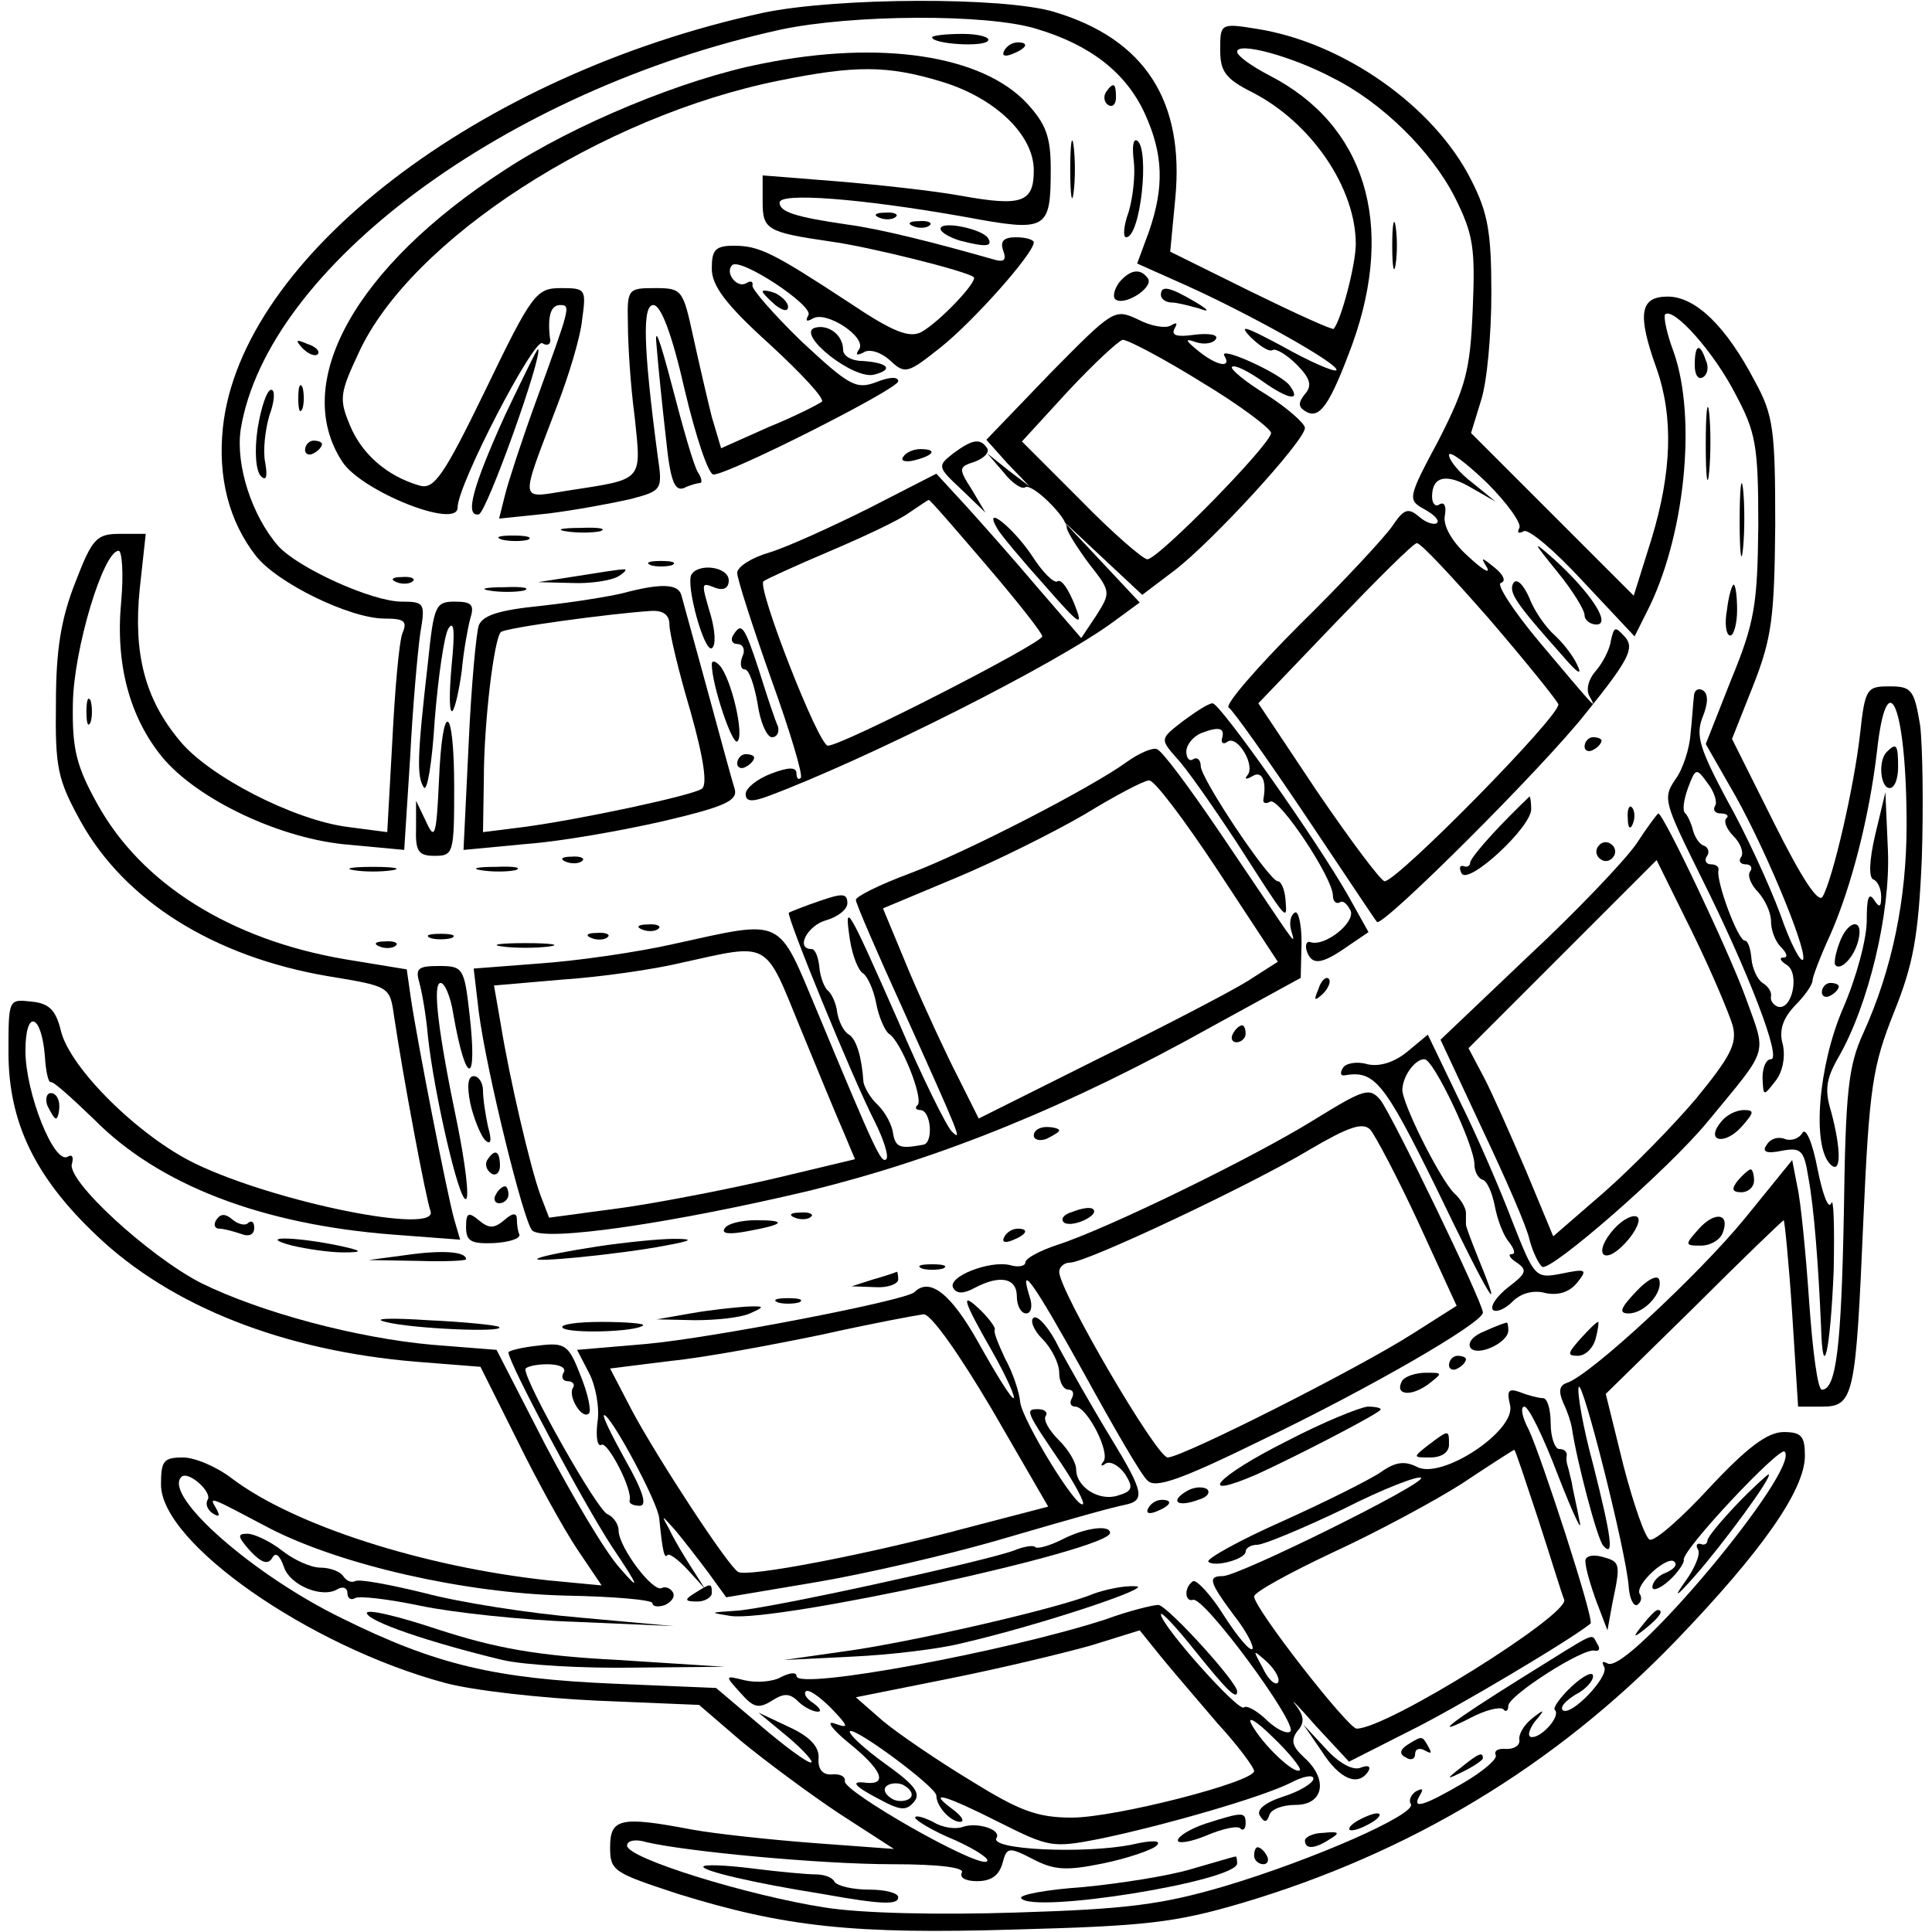 <?xml version="1.0" standalone="no"?>
<!DOCTYPE svg PUBLIC "-//W3C//DTD SVG 20010904//EN"
 "http://www.w3.org/TR/2001/REC-SVG-20010904/DTD/svg10.dtd">
<svg version="1.0" xmlns="http://www.w3.org/2000/svg"
 width="228pt" height="228pt" viewBox="0 0 228 228"
 preserveAspectRatio="xMidYMid meet">
<g transform="translate(0,228) scale(0.1,-0.1)"
fill="#000000" stroke="none">
<path d="M901 2265 c-337 -73 -617 -289 -638 -490 -6 -58 7 -110 39 -151 25
-32 111 -74 152 -74 23 0 27 -3 21 -17 -4 -10 -9 -67 -12 -127 l-6 -108 -46 6
c-64 8 -165 60 -199 102 -41 49 -55 103 -47 180 l7 64 -30 0 c-28 0 -33 -5
-53 -57 -17 -43 -23 -80 -23 -143 -1 -76 2 -90 29 -139 52 -94 157 -160 292
-183 73 -12 73 -12 78 -47 11 -74 38 -217 43 -230 11 -29 -183 10 -278 56 -66
32 -147 112 -158 156 -6 25 -14 33 -35 35 -27 3 -27 3 -27 -60 0 -82 31 -147
104 -216 88 -84 221 -136 377 -149 l76 -6 43 -86 c23 -47 55 -105 71 -129 l29
-43 -63 6 c-148 16 -300 65 -373 120 -18 14 -44 25 -58 25 -23 0 -26 -4 -26
-32 0 -69 175 -191 335 -234 33 -9 114 -18 180 -21 l120 -5 50 -43 c28 -23 79
-61 115 -85 l65 -42 -95 7 c-52 4 -117 11 -144 16 -84 16 -96 13 -96 -21 0
-28 4 -30 80 -55 126 -39 207 -48 400 -42 151 4 187 8 265 31 199 59 370 162
512 309 103 107 153 179 153 219 0 23 -4 28 -25 28 -19 0 -43 -18 -87 -65 -33
-36 -65 -64 -71 -62 -5 1 -19 41 -31 87 l-21 85 104 102 c57 57 105 103 106
103 1 0 6 -49 10 -110 l7 -110 28 0 c38 0 40 12 49 220 7 158 11 182 36 245
23 57 29 90 33 182 2 61 1 132 -2 157 -7 42 -10 46 -36 46 -27 0 -29 -2 -35
-57 -7 -62 -32 -170 -44 -191 -5 -9 -25 22 -57 86 l-50 100 25 63 c22 56 25
80 26 189 0 112 -2 130 -24 170 -34 65 -70 100 -103 100 -33 0 -36 -21 -13
-85 20 -57 18 -122 -6 -201 l-21 -67 -96 96 -96 96 12 39 c7 22 12 78 12 126
0 72 -4 95 -24 134 -44 87 -151 162 -253 178 -43 7 -43 6 -43 -25 0 -25 6 -34
38 -50 70 -36 122 -113 122 -179 0 -24 -17 -89 -26 -100 -1 -2 -45 18 -98 44
l-95 47 6 63 c11 115 -36 188 -143 220 -60 18 -257 17 -343 -1z m322 -19 c64
-19 106 -52 128 -100 22 -48 23 -87 5 -139 l-14 -38 56 -25 c76 -34 185 -95
179 -101 -3 -2 -31 10 -63 28 -43 23 -53 27 -39 12 11 -11 23 -19 27 -16 4 2
17 -6 28 -17 16 -16 19 -25 10 -35 -8 -10 -8 -15 0 -20 17 -11 29 6 56 79 51
142 15 259 -98 317 -21 11 -38 23 -38 28 0 12 64 -5 113 -31 58 -29 116 -86
144 -141 22 -44 24 -60 21 -132 -3 -72 -8 -91 -40 -154 -37 -69 -37 -71 -17
-82 11 -6 18 -13 15 -16 -3 -3 -13 0 -21 7 -13 11 -18 10 -32 -11 -9 -13 -58
-66 -109 -116 -51 -51 -89 -95 -84 -98 5 -3 46 -61 91 -128 45 -67 82 -123 84
-125 6 -7 196 182 247 247 50 62 57 76 46 89 -12 13 -13 13 -17 -4 -1 -10 -10
-27 -18 -36 -8 -9 -12 -22 -7 -30 10 -18 5 -12 -59 64 -31 37 -51 68 -46 70 7
2 3 10 -7 18 -16 13 -17 13 -9 0 4 -8 -6 -2 -23 14 -19 17 -29 36 -27 47 2 11
0 17 -6 14 -5 -4 -9 1 -9 9 0 24 17 28 47 10 l28 -16 -27 22 c-16 12 -28 27
-28 33 0 6 20 -9 45 -33 24 -24 41 -48 38 -53 -3 -6 -1 -7 5 -4 5 4 37 -23 70
-59 l61 -65 14 28 c45 87 60 229 32 308 -8 21 -12 41 -10 44 10 9 58 -45 83
-94 24 -45 27 -60 27 -155 -1 -93 -4 -114 -32 -182 l-30 -76 28 -49 c37 -62
91 -191 87 -205 -2 -6 -15 18 -27 53 -13 35 -41 96 -63 135 -32 60 -37 76 -29
97 7 17 7 28 1 32 -6 4 -11 0 -11 -7 -1 -7 -2 -27 -4 -44 -1 -17 -9 -42 -18
-54 -15 -22 -13 -27 30 -114 56 -112 96 -216 83 -216 -6 0 -10 -10 -10 -22 1
-22 1 -22 15 -4 9 11 12 29 9 43 -5 17 0 31 14 46 12 12 21 25 21 30 0 4 9 28
21 54 25 57 46 139 55 216 12 109 35 54 35 -87 0 -87 -17 -170 -51 -245 -18
-39 -21 -70 -23 -211 -3 -159 -9 -210 -26 -210 -5 0 -11 47 -15 104 -4 58 -10
119 -14 136 l-6 31 -56 -69 c-54 -66 -182 -185 -210 -194 -9 -3 -10 -10 -4
-24 5 -10 9 -23 10 -29 5 -36 30 -132 37 -139 13 -15 10 9 -12 96 -12 44 -19
85 -17 91 4 12 56 -194 59 -235 1 -15 6 -24 10 -22 5 3 6 9 3 13 -6 11 33 46
41 38 4 -4 -1 -9 -10 -13 -9 -3 -16 -11 -16 -17 0 -5 9 -2 20 8 10 9 18 21 17
24 -3 11 113 134 119 128 20 -20 -185 -265 -209 -250 -6 3 -7 2 -4 -4 7 -11
-40 -60 -49 -51 -3 4 4 11 15 18 12 6 21 16 21 22 0 6 -11 1 -25 -12 -14 -13
-23 -26 -20 -28 7 -7 -15 -32 -27 -32 -6 0 -4 8 3 18 13 15 12 16 -3 4 -10 -8
-16 -19 -15 -25 1 -7 -6 -11 -15 -11 -10 1 -15 -2 -13 -7 3 -4 -14 -19 -38
-33 -48 -28 -62 -32 -51 -14 4 7 3 8 -5 4 -6 -4 -9 -11 -6 -15 7 -12 -116 -66
-220 -97 -75 -22 -116 -27 -245 -31 -92 -3 -184 -1 -227 6 -90 14 -233 58
-233 73 0 6 10 8 23 4 47 -11 205 -26 290 -26 56 0 86 -4 82 -10 -3 -6 5 -10
18 -10 17 0 26 7 30 21 5 19 7 20 36 5 25 -13 39 -14 83 -5 29 6 58 16 63 21
6 6 -4 7 -30 1 -56 -11 -168 -6 -159 8 6 10 -23 19 -40 13 -8 -3 -24 -1 -35 6
-12 6 -21 8 -21 5 0 -3 21 -16 48 -27 26 -12 42 -23 36 -25 -15 -5 -169 83
-167 95 1 5 -5 9 -15 8 -11 -1 -17 6 -16 19 1 14 -11 26 -35 37 l-36 17 35
-29 c19 -16 31 -30 27 -30 -5 0 -32 20 -60 44 l-52 44 -120 5 c-140 6 -210 22
-321 77 -105 51 -212 145 -190 167 8 8 37 -18 31 -27 -3 -5 0 -12 6 -16 8 -5
9 -3 4 6 -9 15 -8 14 64 -24 84 -43 229 -76 348 -79 57 -1 103 -5 103 -9 0 -4
7 -5 15 -2 8 4 12 10 9 15 -3 5 -9 7 -13 5 -10 -6 -51 48 -51 68 0 7 -6 16
-13 19 -12 4 -97 155 -97 171 0 3 12 6 26 6 14 0 23 -4 19 -10 -3 -5 -1 -10 5
-10 6 0 9 -4 6 -8 -6 -10 11 -38 19 -30 3 3 -1 23 -10 45 -14 36 -18 39 -50
35 -19 -2 -35 -6 -35 -8 0 -12 88 -177 122 -229 33 -49 34 -54 9 -25 -17 19
-56 85 -88 146 l-57 111 -76 6 c-89 8 -202 38 -273 73 -62 32 -160 122 -152
141 2 8 0 11 -5 8 -16 -10 -50 75 -50 125 0 50 19 44 23 -7 1 -17 4 -31 7 -30
3 1 25 -19 51 -44 76 -77 197 -124 353 -136 l79 -6 -7 24 c-8 28 -43 207 -51
260 l-5 35 -73 12 c-135 23 -240 89 -292 183 -25 45 -30 65 -29 119 1 64 36
180 54 180 4 0 6 -27 3 -60 -7 -74 10 -136 48 -183 42 -51 142 -98 222 -104
l64 -6 7 109 c3 60 9 126 12 147 6 35 5 37 -22 37 -35 0 -123 40 -146 66 -31
36 -50 95 -44 137 31 192 314 401 637 472 84 18 244 19 302 1z m534 -696 c43
-50 80 -96 82 -101 4 -12 -190 -209 -205 -209 -5 1 -40 48 -79 105 l-70 105
90 94 c50 52 93 95 97 95 4 1 42 -40 85 -89z m267 -221 c-3 -5 0 -9 7 -9 7 0
10 -3 6 -6 -3 -4 1 -13 9 -21 8 -8 12 -19 9 -24 -4 -5 -1 -9 5 -9 6 0 9 -4 5
-9 -3 -5 2 -16 10 -24 8 -9 15 -24 15 -34 0 -11 5 -24 12 -31 7 -7 8 -12 3
-12 -6 0 -4 -4 4 -9 15 -10 6 -54 -11 -49 -5 2 -9 7 -8 12 1 5 -3 12 -10 16
-6 4 -12 17 -13 28 -1 12 -4 22 -8 22 -8 0 -34 70 -31 83 1 4 -3 7 -9 7 -5 0
-8 4 -5 9 4 5 2 11 -3 13 -5 1 -11 10 -13 18 -2 8 -6 17 -9 20 -4 3 -2 16 3
30 9 24 10 24 23 6 8 -10 12 -23 9 -27z"/>
<path d="M1100 2236 c0 -8 61 -12 66 -4 3 4 -11 8 -30 8 -20 0 -36 -2 -36 -4z"/>
<path d="M1185 2220 c-3 -6 1 -7 9 -4 18 7 21 14 7 14 -6 0 -13 -4 -16 -10z"/>
<path d="M900 2205 c-93 -18 -223 -72 -305 -126 -176 -114 -252 -251 -191
-344 23 -35 136 -80 136 -54 0 27 90 200 100 194 6 -4 11 -1 9 6 -3 26 1 39
12 39 13 0 12 -2 -29 -115 -16 -44 -32 -93 -36 -109 l-7 -28 58 6 c32 4 75 12
97 17 38 10 38 11 32 52 -17 129 -18 177 -5 177 9 0 22 -34 37 -100 13 -55 28
-100 34 -100 18 0 218 101 218 110 0 6 -11 5 -26 -1 -24 -9 -32 -4 -88 48 -33
32 -59 62 -58 66 1 5 -2 6 -7 3 -11 -7 -26 12 -17 21 9 10 97 -48 90 -59 -4
-7 -2 -8 5 -4 16 10 64 -22 55 -36 -5 -7 -3 -8 5 -4 7 5 21 0 31 -9 18 -17 21
-16 60 15 39 31 110 111 110 124 0 3 -9 6 -21 6 -15 0 -19 -5 -15 -16 4 -11 1
-14 -12 -10 -70 20 -134 36 -172 41 -62 9 -80 15 -80 26 0 12 95 5 219 -17 97
-18 101 -16 101 57 0 38 -6 53 -28 77 -53 57 -173 75 -312 47z m210 -21 c64
-19 110 -63 110 -105 0 -38 -14 -43 -86 -30 -33 6 -98 13 -146 17 l-88 7 0
-31 c0 -33 5 -36 80 -47 45 -6 161 -35 169 -42 6 -4 -40 -53 -62 -65 -14 -7
-33 0 -85 35 -90 59 -106 67 -136 67 -22 0 -26 -5 -26 -27 0 -20 16 -42 68
-89 37 -34 65 -64 62 -68 -4 -3 -31 -17 -63 -30 l-56 -25 -11 37 c-5 20 -15
63 -22 95 -12 55 -13 57 -45 57 -32 0 -33 -1 -32 -42 0 -24 3 -73 8 -110 8
-77 11 -73 -79 -87 -58 -9 -57 -17 -13 99 14 36 28 82 30 103 5 36 4 37 -25
37 -29 0 -34 -6 -89 -120 -50 -103 -61 -118 -78 -113 -38 11 -68 37 -82 71
-13 31 -12 38 10 85 61 134 287 280 497 322 89 18 127 18 190 -1z"/>
<path d="M1305 2171 c-3 -5 -2 -12 3 -15 5 -3 9 1 9 9 0 17 -3 19 -12 6z"/>
<path d="M1263 2080 c0 -30 2 -43 4 -27 2 15 2 39 0 55 -2 15 -4 2 -4 -28z"/>
<path d="M1338 2090 c2 -16 -1 -43 -6 -60 -6 -16 -7 -30 -3 -30 17 0 28 104
13 114 -5 3 -6 -8 -4 -24z"/>
<path d="M1038 2023 c7 -3 16 -2 19 1 4 3 -2 6 -13 5 -11 0 -14 -3 -6 -6z"/>
<path d="M1643 1990 c0 -25 2 -35 4 -22 2 12 2 32 0 45 -2 12 -4 2 -4 -23z"/>
<path d="M1078 2013 c7 -3 16 -2 19 1 4 3 -2 6 -13 5 -11 0 -14 -3 -6 -6z"/>
<path d="M1110 2010 c0 -4 10 -10 23 -14 31 -8 39 -7 33 3 -7 11 -56 21 -56
11z"/>
<path d="M1321 1947 c-6 -8 -8 -17 -5 -20 10 -9 45 13 39 24 -9 13 -21 11 -34
-4z"/>
<path d="M900 1936 c0 -2 7 -9 15 -16 9 -7 15 -8 15 -2 0 5 -7 12 -15 16 -8 3
-15 4 -15 2z"/>
<path d="M1370 1932 c0 -5 6 -9 13 -9 6 0 21 -4 32 -7 13 -5 12 -2 -5 8 -29
17 -40 20 -40 8z"/>
<path d="M1239 1839 l-75 -78 25 -28 26 -27 -25 19 -25 20 19 -22 c10 -13 22
-21 26 -18 8 5 49 -35 49 -48 0 -4 12 -23 26 -42 26 -33 26 -34 9 -61 l-18
-27 -51 59 c-27 32 -66 76 -85 97 l-35 38 -80 -41 c-44 -22 -97 -46 -117 -52
-21 -6 -38 -17 -38 -24 0 -7 18 -63 40 -125 22 -61 38 -114 35 -117 -3 -3 -5
0 -5 5 0 8 -9 8 -30 0 -16 -6 -30 -17 -30 -24 0 -9 7 -10 28 -2 117 44 340
156 407 206 l30 22 -45 48 -45 48 47 -44 46 -43 37 28 c44 33 155 154 155 169
0 5 -20 23 -45 39 -25 15 -44 31 -41 33 3 3 19 -5 36 -17 31 -22 46 -24 32 -5
-10 14 -85 48 -77 35 9 -15 -9 -12 -31 6 -16 13 -16 15 -2 10 10 -3 20 -1 23
4 3 5 -8 7 -25 5 -21 -3 -28 -1 -24 7 4 7 3 8 -4 4 -6 -4 -24 -1 -39 7 -28 13
-29 12 -104 -64z m179 -10 c45 -27 82 -55 82 -60 0 -13 -133 -149 -146 -149
-5 0 -41 31 -79 70 l-69 69 55 60 c30 32 59 59 64 60 6 0 48 -22 93 -50z
m-254 -216 c36 -42 66 -80 66 -84 0 -8 -236 -129 -253 -129 -11 0 -84 187 -76
194 2 2 37 18 77 35 40 17 83 37 95 46 12 8 22 15 23 15 2 0 32 -35 68 -77z"/>
<path d="M775 1870 c2 -25 7 -73 11 -108 5 -49 10 -62 21 -58 8 4 17 6 19 6 3
0 2 6 -2 12 -5 7 -18 53 -31 103 -15 57 -21 73 -18 45z"/>
<path d="M961 1893 c-21 -8 47 -62 71 -55 23 6 16 14 -14 16 -13 0 -23 6 -23
13 0 18 -18 31 -34 26z"/>
<path d="M357 1869 c7 -7 15 -10 18 -7 3 3 -2 9 -12 12 -14 6 -15 5 -6 -5z"/>
<path d="M596 1790 c-38 -84 -48 -120 -31 -117 9 1 76 188 70 195 -1 1 -18
-34 -39 -78z"/>
<path d="M2000 1849 c0 -11 4 -18 10 -14 5 3 7 12 3 20 -7 21 -13 19 -13 -6z"/>
<path d="M352 1810 c0 -14 2 -19 5 -12 2 6 2 18 0 25 -3 6 -5 1 -5 -13z"/>
<path d="M304 1774 c-4 -27 -2 -50 4 -56 6 -6 8 -1 5 16 -3 14 0 39 5 56 6 16
7 30 2 30 -5 0 -12 -21 -16 -46z"/>
<path d="M2013 1755 c0 -38 2 -53 4 -32 2 20 2 52 0 70 -2 17 -4 1 -4 -38z"/>
<path d="M360 1749 c0 -5 5 -7 10 -4 6 3 10 8 10 11 0 2 -4 4 -10 4 -5 0 -10
-5 -10 -11z"/>
<path d="M1125 1745 c-19 -15 -19 -16 10 -43 l28 -27 -16 27 c-16 25 -16 27 3
33 11 4 18 11 15 16 -8 12 -17 11 -40 -6z"/>
<path d="M1066 1741 c-4 -5 3 -7 14 -4 23 6 26 13 6 13 -8 0 -17 -4 -20 -9z"/>
<path d="M2053 1665 c0 -38 2 -53 4 -32 2 20 2 52 0 70 -2 17 -4 1 -4 -38z"/>
<path d="M1177 1656 c4 -7 29 -37 56 -67 42 -48 46 -50 35 -22 -7 17 -15 30
-20 27 -4 -3 -18 11 -30 30 -22 33 -59 63 -41 32z"/>
<path d="M668 1653 c12 -2 30 -2 40 0 9 3 -1 5 -23 4 -22 0 -30 -2 -17 -4z"/>
<path d="M593 1643 c9 -2 23 -2 30 0 6 3 -1 5 -18 5 -16 0 -22 -2 -12 -5z"/>
<path d="M1838 1605 c18 -22 32 -45 32 -51 0 -6 7 -11 14 -11 18 0 -7 38 -50
77 -26 23 -26 22 4 -15z"/>
<path d="M768 1613 c6 -2 18 -2 25 0 6 3 1 5 -13 5 -14 0 -19 -2 -12 -5z"/>
<path d="M680 1600 l-45 -7 40 -1 c22 -1 47 3 55 8 8 5 11 9 5 8 -5 0 -30 -4
-55 -8z"/>
<path d="M816 1602 c-7 -12 15 -92 24 -87 5 3 4 20 -1 38 -12 41 -12 40 6 33
9 -3 15 0 15 9 0 16 -35 21 -44 7z"/>
<path d="M468 1593 c7 -3 16 -2 19 1 4 3 -2 6 -13 5 -11 0 -14 -3 -6 -6z"/>
<path d="M1786 1592 c-6 -11 2 -23 59 -87 17 -20 23 -23 16 -9 -5 11 -18 27
-27 35 -9 8 -23 27 -29 43 -7 16 -15 24 -19 18z"/>
<path d="M578 1583 c12 -2 30 -2 40 0 9 3 -1 5 -23 4 -22 0 -30 -2 -17 -4z"/>
<path d="M735 1580 c-16 -4 -60 -11 -97 -15 -49 -5 -68 -11 -73 -23 -3 -9 -9
-73 -12 -141 l-6 -124 74 7 c41 3 114 16 162 27 72 17 88 24 84 38 -3 9 -17
61 -32 116 -15 55 -29 106 -31 113 -4 13 -24 14 -69 2z m55 -37 c0 -10 11 -56
25 -103 16 -57 20 -87 13 -91 -12 -8 -143 -36 -210 -45 l-48 -6 1 63 c0 66 12
165 20 173 4 5 130 22 177 25 15 1 22 -5 22 -16z"/>
<path d="M2038 1560 c-3 -16 -1 -30 4 -30 4 0 8 14 8 30 0 17 -2 30 -4 30 -2
0 -6 -13 -8 -30z"/>
<path d="M505 1498 c-13 -113 -13 -134 -5 -147 4 -7 10 29 13 79 4 50 11 99
16 108 7 11 8 -3 4 -43 -3 -33 -3 -57 1 -54 3 3 8 25 11 48 2 22 7 50 10 61 5
16 2 20 -18 20 -23 0 -25 -4 -32 -72z"/>
<path d="M865 1530 c-3 -5 -1 -10 5 -10 7 0 10 -7 6 -15 -3 -8 -2 -15 3 -15 5
0 11 -18 15 -40 3 -22 11 -40 17 -40 6 0 9 6 7 13 -3 6 -13 36 -22 65 -18 55
-21 58 -31 42z"/>
<path d="M840 1496 c0 -24 24 -95 30 -91 9 6 -7 75 -21 90 -5 5 -9 6 -9 1z"/>
<path d="M102 1440 c0 -14 2 -19 5 -12 2 6 2 18 0 25 -3 6 -5 1 -5 -13z"/>
<path d="M1396 1429 c-27 -21 -27 -21 -8 -43 11 -11 43 -57 72 -101 61 -95 59
-93 57 -66 -1 11 -5 21 -9 21 -10 0 -91 121 -91 136 0 7 -4 11 -9 8 -4 -3 -8
1 -8 9 0 8 8 18 18 22 21 8 28 6 24 -7 -1 -5 2 -7 7 -3 12 7 33 -29 23 -40 -4
-5 -1 -5 6 -1 11 7 17 -5 13 -27 -1 -5 3 -6 8 -3 10 6 74 -90 74 -111 0 -7 4
-10 8 -8 4 3 9 -2 13 -10 5 -14 -30 -42 -47 -37 -5 2 -7 -3 -5 -10 6 -18 18
-16 48 5 l25 17 -24 43 c-37 65 -151 227 -160 227 -5 0 -20 -10 -35 -21z"/>
<path d="M518 1358 c-3 -65 -5 -70 -15 -48 l-12 25 0 -32 c-1 -28 3 -33 22
-33 22 0 23 3 23 80 0 100 -14 106 -18 8z"/>
<path d="M1870 1399 c0 -5 5 -7 10 -4 6 3 10 8 10 11 0 2 -4 4 -10 4 -5 0 -10
-5 -10 -11z"/>
<path d="M1330 1381 c-41 -30 -190 -107 -257 -132 -35 -13 -63 -27 -63 -31 0
-4 25 -62 56 -130 68 -151 70 -156 57 -143 -6 6 -35 64 -63 130 -60 136 -64
143 -57 96 3 -19 10 -37 16 -40 5 -4 12 -19 15 -35 3 -16 10 -32 15 -36 14 -8
41 -76 34 -84 -4 -3 -2 -6 3 -6 13 0 16 -40 3 -41 -27 -5 -32 -3 -35 13 -1 10
-9 25 -18 34 -9 8 -16 21 -17 27 -2 29 -8 50 -17 56 -6 3 -12 15 -14 26 -1 11
-7 23 -11 26 -4 3 -9 16 -10 27 -1 12 -5 22 -9 22 -20 0 -5 28 17 34 14 4 25
13 25 20 0 12 -6 12 -32 3 -18 -6 -35 -13 -37 -14 -4 -2 74 -193 101 -246 11
-22 17 -41 14 -45 -6 -5 -12 7 -81 173 -48 114 -38 110 -170 81 -44 -10 -115
-20 -158 -23 l-78 -6 6 -51 c9 -70 53 -248 63 -258 14 -14 168 9 328 47 154
38 305 99 475 194 l104 57 1 42 c0 22 -4 38 -8 35 -5 -3 -7 -12 -4 -22 4 -13
3 -12 -7 2 -7 10 -41 61 -77 114 -36 53 -69 98 -75 99 -5 2 -21 -5 -35 -15z
m107 -128 l71 -108 -36 -23 c-21 -13 -100 -54 -177 -92 l-140 -70 -24 48 c-13
25 -39 81 -57 123 l-32 77 86 36 c48 20 116 54 152 75 36 22 70 40 76 40 6 1
42 -47 81 -106z m-493 -185 c21 -51 44 -107 52 -125 l13 -31 -92 -22 c-51 -12
-132 -28 -180 -35 l-89 -12 -10 26 c-12 32 -37 140 -47 202 l-8 46 81 7 c45 3
108 12 141 20 104 23 97 27 139 -76z"/>
<path d="M2227 1393 c-11 -10 -8 -43 3 -43 6 0 10 11 10 25 0 26 -2 29 -13 18z"/>
<path d="M870 1379 c0 -5 5 -7 10 -4 6 3 10 8 10 11 0 2 -4 4 -10 4 -5 0 -10
-5 -10 -11z"/>
<path d="M1769 1304 c-18 -19 -34 -38 -34 -42 0 -4 -4 -6 -8 -4 -5 1 -5 -3 -2
-9 9 -13 82 55 82 76 0 8 -1 15 -2 15 0 0 -17 -16 -36 -36z"/>
<path d="M2213 1295 c-7 -30 -8 -51 -2 -53 5 -2 9 -11 9 -20 0 -13 -2 -14 -9
-3 -6 8 -8 0 -8 -25 0 -22 -12 -67 -28 -104 -29 -67 -37 -162 -15 -184 13 -13
13 17 1 62 -8 26 -6 39 9 65 35 61 61 169 58 243 l-3 69 -12 -50z"/>
<path d="M1921 1314 c0 -11 3 -14 6 -6 3 7 2 16 -1 19 -3 4 -6 -2 -5 -13z"/>
<path d="M1931 1284 c-14 -20 -71 -80 -128 -133 l-103 -98 49 -105 c27 -57 53
-116 56 -131 4 -15 11 -29 15 -32 10 -6 148 114 195 171 74 90 70 77 45 147
-20 55 -97 217 -103 217 -1 0 -13 -16 -26 -36z m114 -215 c5 -21 -3 -36 -43
-85 -27 -32 -76 -82 -109 -111 l-60 -52 -32 77 c-18 42 -40 92 -50 111 l-18
34 111 111 111 111 42 -85 c23 -47 44 -97 48 -111z"/>
<path d="M1886 1281 c-4 -5 -2 -12 3 -15 5 -4 12 -2 15 3 4 5 2 12 -3 15 -5 4
-12 2 -15 -3z"/>
<path d="M668 1263 c7 -3 16 -2 19 1 4 3 -2 6 -13 5 -11 0 -14 -3 -6 -6z"/>
<path d="M418 1253 c12 -2 32 -2 45 0 12 2 2 4 -23 4 -25 0 -35 -2 -22 -4z"/>
<path d="M568 1253 c12 -2 30 -2 40 0 9 3 -1 5 -23 4 -22 0 -30 -2 -17 -4z"/>
<path d="M758 1183 c7 -3 16 -2 19 1 4 3 -2 6 -13 5 -11 0 -14 -3 -6 -6z"/>
<path d="M2171 1168 c-5 -13 -7 -25 -5 -27 6 -7 22 9 27 29 7 27 -12 25 -22
-2z"/>
<path d="M508 1173 c6 -2 18 -2 25 0 6 3 1 5 -13 5 -14 0 -19 -2 -12 -5z"/>
<path d="M698 1173 c7 -3 16 -2 19 1 4 3 -2 6 -13 5 -11 0 -14 -3 -6 -6z"/>
<path d="M448 1163 c7 -3 16 -2 19 1 4 3 -2 6 -13 5 -11 0 -14 -3 -6 -6z"/>
<path d="M593 1163 c15 -2 39 -2 55 0 15 2 2 4 -28 4 -30 0 -43 -2 -27 -4z"/>
<path d="M495 1120 c3 -11 8 -39 10 -63 7 -66 37 -197 45 -192 4 2 -1 42 -10
87 -23 110 -30 168 -20 168 5 0 12 -17 15 -37 15 -86 29 -85 19 1 -6 54 -8 56
-36 56 -25 0 -28 -3 -23 -20z"/>
<path d="M1556 1113 c-6 -14 -5 -15 5 -6 7 7 10 15 7 18 -3 3 -9 -2 -12 -12z"/>
<path d="M2150 1109 c0 -5 5 -7 10 -4 6 3 10 8 10 11 0 2 -4 4 -10 4 -5 0 -10
-5 -10 -11z"/>
<path d="M1455 1060 c-3 -5 -1 -10 4 -10 6 0 11 5 11 10 0 6 -2 10 -4 10 -3 0
-8 -4 -11 -10z"/>
<path d="M1661 1039 c-16 -13 -33 -18 -47 -15 -13 4 -26 1 -29 -4 -4 -6 -3
-10 2 -9 35 6 46 -7 108 -133 61 -127 82 -162 50 -84 -8 20 -15 38 -15 41 0 3
0 9 0 14 0 5 -6 16 -14 23 -17 17 -63 109 -61 123 1 16 15 35 26 35 11 0 59
-102 59 -124 0 -8 4 -16 9 -18 6 -1 12 -16 15 -31 3 -16 10 -35 17 -43 6 -8 8
-14 3 -14 -5 0 -2 -5 6 -10 13 -9 11 -13 -10 -29 -14 -11 -22 -23 -18 -27 4
-3 14 1 23 10 10 10 25 14 39 10 15 -3 28 1 37 12 13 16 11 17 -18 11 -31 -6
-32 -5 -58 61 -14 37 -42 102 -63 144 l-37 77 -24 -20z"/>
<path d="M555 978 c4 -18 12 -37 17 -43 7 -7 9 -2 4 15 -3 14 -6 33 -6 43 0 9
-5 17 -11 17 -7 0 -8 -12 -4 -32z"/>
<path d="M1550 958 c-71 -44 -243 -128 -302 -147 -21 -7 -38 -16 -38 -21 0 -4
-8 -6 -18 -3 -24 6 -75 -14 -67 -27 4 -7 12 -7 25 0 30 16 50 12 50 -10 0 -11
5 -20 11 -20 6 0 8 9 4 20 -13 42 5 16 65 -92 34 -62 67 -119 74 -125 9 -10
38 0 136 48 127 61 260 138 260 150 0 12 -107 233 -121 251 -13 15 -19 13 -79
-24z m124 -121 l45 -98 -52 -33 c-64 -41 -272 -146 -289 -146 -13 0 -128 197
-128 219 0 6 6 11 13 11 19 0 214 92 282 133 46 27 63 33 72 24 6 -7 32 -56
57 -110z"/>
<path d="M56 975 c4 -8 8 -15 10 -15 2 0 4 7 4 15 0 8 -4 15 -10 15 -5 0 -7
-7 -4 -15z"/>
<path d="M2031 956 c-19 -23 4 -28 24 -6 15 17 16 20 3 20 -9 0 -21 -6 -27
-14z"/>
<path d="M1220 940 c0 -5 7 -7 15 -4 8 4 15 8 15 10 0 2 -7 4 -15 4 -8 0 -15
-4 -15 -10z"/>
<path d="M2127 943 c-4 -7 -14 -10 -21 -7 -8 3 -17 0 -21 -7 -6 -8 -1 -11 18
-7 22 4 26 1 31 -31 7 -37 12 -106 15 -175 2 -71 11 -31 15 65 1 52 0 87 -3
79 -3 -8 -10 10 -16 40 -6 32 -14 50 -18 43z"/>
<path d="M575 911 c-3 -5 -1 -12 5 -16 5 -3 10 1 10 9 0 18 -6 21 -15 7z"/>
<path d="M2051 887 c-8 -10 -7 -14 4 -14 8 0 15 6 15 14 0 7 -2 13 -4 13 -2 0
-9 -6 -15 -13z"/>
<path d="M585 870 c-3 -5 -1 -10 4 -10 6 0 11 5 11 10 0 6 -2 10 -4 10 -3 0
-8 -4 -11 -10z"/>
<path d="M1266 850 c-11 -3 -15 -9 -10 -13 10 -6 42 9 34 16 -3 3 -14 1 -24
-3z"/>
<path d="M255 840 c-3 -5 -2 -10 4 -10 5 0 16 -3 25 -6 10 -4 16 -1 16 7 0 7
-3 9 -7 6 -3 -4 -12 -2 -19 4 -8 7 -14 7 -19 -1z"/>
<path d="M550 832 c0 -17 6 -20 33 -19 17 1 31 5 30 10 -2 4 -3 12 -3 18 0 8
-5 8 -15 -1 -12 -10 -18 -10 -30 0 -12 10 -15 9 -15 -8z"/>
<path d="M938 843 c7 -3 16 -2 19 1 4 3 -2 6 -13 5 -11 0 -14 -3 -6 -6z"/>
<path d="M1905 830 c-26 -29 -13 -45 13 -17 13 14 19 28 14 31 -5 3 -17 -3
-27 -14z"/>
<path d="M2005 830 c-17 -19 -17 -20 2 -20 12 0 23 7 26 15 9 23 -9 26 -28 5z"/>
<path d="M855 830 c-4 -6 6 -7 27 -3 44 8 48 13 10 13 -17 0 -34 -4 -37 -10z"/>
<path d="M1185 820 c-3 -6 1 -7 9 -4 18 7 21 14 7 14 -6 0 -13 -4 -16 -10z"/>
<path d="M345 810 c17 -4 44 -8 60 -8 25 0 24 2 -10 9 -51 10 -92 10 -50 -1z"/>
<path d="M705 809 c-33 -5 -64 -11 -70 -14 -13 -6 98 5 150 15 33 6 34 8 10 8
-16 0 -57 -4 -90 -9z"/>
<path d="M480 799 l-45 -6 58 -1 c31 -1 57 0 57 2 0 9 -28 11 -70 5z"/>
<path d="M1088 783 c6 -2 18 -2 25 0 6 3 1 5 -13 5 -14 0 -19 -2 -12 -5z"/>
<path d="M1030 770 l-25 -8 28 -1 c15 -1 27 4 27 9 0 6 -1 10 -2 9 -2 -1 -14
-5 -28 -9z"/>
<path d="M1931 756 c-19 -20 -21 -26 -9 -26 19 0 41 25 36 40 -2 6 -14 0 -27
-14z"/>
<path d="M1079 755 c-11 -10 -239 -54 -316 -61 l-82 -7 14 -27 c8 -15 13 -42
10 -59 -2 -17 0 -29 5 -26 7 4 37 -53 33 -66 -1 -3 4 -6 12 -6 9 0 4 17 -17
54 -16 29 -28 53 -25 53 8 0 64 -104 65 -122 4 -40 6 -48 10 -43 2 2 13 -6 24
-18 l20 -22 -16 25 c-9 14 -21 34 -26 45 -10 18 -10 18 7 -1 10 -12 27 -34 39
-50 l21 -29 107 18 c59 10 153 32 209 48 113 33 136 39 154 43 25 5 23 15 -16
79 -22 36 -49 84 -61 106 -11 23 -25 39 -30 36 -5 -3 0 -15 10 -25 11 -11 20
-29 20 -40 0 -11 5 -20 11 -20 5 0 7 -4 4 -10 -3 -5 -2 -10 4 -10 14 0 42 -55
33 -65 -4 -5 -2 -6 3 -2 6 3 16 -3 23 -13 10 -16 8 -20 -9 -25 -22 -7 -49 10
-49 31 0 8 -9 23 -20 34 -12 12 -19 24 -16 29 3 4 -1 8 -9 8 -16 0 -14 -3 28
-65 16 -24 27 -45 25 -47 -7 -7 -71 98 -74 120 -1 12 -9 36 -18 52 -8 17 -14
32 -12 34 1 2 -6 12 -16 22 -25 24 -23 15 13 -48 17 -30 28 -55 25 -55 -3 0
-21 29 -41 65 -33 59 -58 78 -76 60z m92 -139 l66 -114 -96 -25 c-115 -31
-260 -59 -270 -52 -12 7 -95 134 -125 190 l-26 50 72 9 c40 4 120 19 178 31
58 13 112 23 120 24 9 0 42 -47 81 -113z"/>
<path d="M918 743 c6 -2 18 -2 25 0 6 3 1 5 -13 5 -14 0 -19 -2 -12 -5z"/>
<path d="M815 730 l-40 -7 45 -1 c25 0 54 3 65 8 18 8 18 9 -5 8 -14 -1 -43
-4 -65 -8z"/>
<path d="M455 720 c30 -8 142 -13 134 -6 -2 2 -40 6 -84 8 -45 3 -67 2 -50 -2z"/>
<path d="M664 713 c7 -7 87 -5 95 3 2 2 -20 4 -49 4 -29 0 -50 -3 -46 -7z"/>
<path d="M1752 709 c-13 -5 -20 -13 -17 -19 7 -12 45 5 45 20 0 6 -1 10 -2 9
-2 0 -13 -4 -26 -10z"/>
<path d="M1865 700 c-15 -17 -16 -20 -3 -20 9 0 18 9 21 20 3 11 4 20 3 20 -2
0 -11 -9 -21 -20z"/>
<path d="M1710 669 c0 -5 5 -7 10 -4 6 3 10 8 10 11 0 2 -4 4 -10 4 -5 0 -10
-5 -10 -11z"/>
<path d="M1655 651 c-10 -17 9 -20 30 -5 18 14 18 14 -2 14 -12 0 -24 -4 -28
-9z"/>
<path d="M1782 622 c8 -30 -81 -89 -110 -73 -14 7 -25 6 -42 -6 -13 -9 -65
-35 -116 -58 -52 -23 -91 -45 -88 -48 7 -7 44 3 44 12 0 4 6 8 14 8 7 0 53 19
101 42 47 24 89 40 92 37 7 -6 -215 -116 -234 -116 -18 0 -16 -7 13 -46 15
-19 24 -37 22 -40 -3 -3 -18 15 -34 40 -15 24 -32 42 -36 40 -11 -7 -10 -25 0
-22 13 4 122 -144 115 -155 -3 -4 -15 1 -27 12 -12 12 -25 19 -28 16 -6 -6
-98 97 -98 110 0 4 18 -15 41 -44 37 -46 49 -58 49 -47 0 11 -82 101 -93 102
-6 0 -35 -7 -62 -17 -117 -38 -365 -84 -365 -67 0 5 -8 4 -18 -1 -10 -6 -30
-7 -43 -4 -24 6 -24 6 -5 -15 15 -17 21 -19 37 -9 14 9 21 9 31 -1 6 -6 17
-12 23 -12 5 0 3 4 -5 10 -8 5 -12 11 -9 14 3 3 16 -6 30 -20 21 -22 21 -24 4
-18 -11 4 -3 -7 18 -24 37 -30 45 -48 20 -46 -21 3 -15 -4 16 -20 24 -13 31
-13 40 -2 8 10 0 20 -35 45 -25 18 -43 35 -41 38 6 5 102 -66 102 -76 0 -13
17 -31 28 -31 6 0 2 7 -9 15 -31 23 -9 17 56 -16 58 -29 62 -30 118 -19 77 16
191 49 225 66 15 8 27 10 27 5 0 -5 -16 -15 -35 -21 -22 -7 -33 -16 -28 -23 5
-8 8 -8 11 1 2 7 16 12 31 12 33 0 39 30 10 56 -14 13 -16 20 -8 31 9 10 8 18
-2 31 -8 10 3 -1 24 -25 l39 -42 71 36 c55 27 194 110 214 127 5 4 -59 200
-73 229 -8 15 -10 27 -5 27 5 0 23 -37 40 -82 18 -46 29 -69 25 -53 -3 17 -8
37 -9 45 -2 8 -4 17 -5 20 -1 3 -2 8 -1 13 0 4 -3 7 -9 7 -5 0 -10 14 -10 30
0 17 -4 30 -9 30 -5 0 -17 3 -27 7 -14 5 -16 2 -12 -15z m33 -134 c15 -46 28
-89 31 -96 5 -18 -209 -152 -245 -152 -10 0 -121 142 -121 156 0 5 42 28 93
52 50 23 119 60 152 81 33 22 61 40 62 40 1 1 13 -36 28 -81z m-378 -242 c24
-26 43 -52 43 -56 0 -13 -164 -55 -215 -55 -41 0 -62 8 -120 44 -38 23 -85 55
-103 70 l-32 28 110 22 c60 12 135 30 167 39 l58 18 25 -31 c13 -16 44 -52 67
-79z m71 48 c-4 -3 -12 5 -18 18 -12 22 -12 22 6 6 10 -10 15 -20 12 -24z m26
-103 c-6 -6 -44 30 -57 54 -6 11 6 4 25 -15 20 -19 34 -37 32 -39z m-459 -32
c-3 -4 -12 -6 -20 -3 -8 4 -13 10 -10 15 3 4 12 6 20 3 8 -4 13 -10 10 -15z"/>
<path d="M1518 579 c-82 -41 -109 -71 -35 -39 44 20 139 69 146 76 2 2 -4 4
-15 4 -10 -1 -54 -19 -96 -41z"/>
<path d="M1686 575 c-19 -15 -19 -15 2 -15 13 0 22 6 22 15 0 18 0 18 -24 0z"/>
<path d="M2049 504 c-18 -19 -34 -38 -34 -42 0 -4 -4 -6 -8 -4 -5 1 -6 -2 -3
-7 3 -5 -4 -22 -15 -37 -15 -21 -11 -19 11 6 32 36 94 120 87 120 -1 0 -19
-16 -38 -36z"/>
<path d="M1400 520 c-20 -12 -10 -19 14 -10 11 3 15 9 10 13 -6 3 -16 2 -24
-3z"/>
<path d="M1355 500 c-3 -6 1 -7 9 -4 18 7 21 14 7 14 -6 0 -13 -4 -16 -10z"/>
<path d="M1253 463 c-14 -7 -28 -11 -31 -9 -2 3 -14 1 -26 -4 -36 -13 -295
-70 -329 -71 -30 -2 -30 -2 -5 -6 53 -8 448 78 448 98 0 10 -30 6 -57 -8z"/>
<path d="M295 450 c13 -14 21 -17 26 -9 4 8 9 4 14 -10 7 -22 46 -38 64 -26 6
3 11 1 11 -5 0 -6 4 -9 9 -6 4 3 39 -1 77 -9 38 -8 121 -17 184 -19 l115 -5
-110 10 c-60 5 -143 18 -184 29 -41 10 -78 17 -82 14 -4 -2 -10 0 -14 6 -3 5
-15 10 -27 10 -11 0 -31 9 -45 20 -14 11 -33 20 -41 20 -12 0 -12 -3 3 -20z"/>
<path d="M1871 437 c0 -7 6 -28 13 -47 l13 -34 6 33 c10 47 9 48 -13 54 -12 3
-20 0 -19 -6z"/>
<path d="M820 400 c-13 -8 -12 -10 3 -10 9 0 17 5 17 10 0 12 -1 12 -20 0z"/>
<path d="M1290 399 c-40 -17 -219 -58 -295 -68 l-70 -10 81 4 c44 2 103 9 130
16 91 21 229 67 204 67 -14 1 -36 -4 -50 -9z"/>
<path d="M433 376 c3 -10 73 -34 160 -55 26 -6 96 -10 155 -9 l107 1 -125 8
c-97 5 -145 14 -213 36 -48 16 -86 25 -84 19z"/>
<path d="M1939 363 c-13 -16 -12 -17 4 -4 16 13 21 21 13 21 -2 0 -10 -8 -17
-17z"/>
<path d="M1796 300 c-85 -53 -109 -72 -60 -47 17 9 34 13 38 10 3 -4 6 -2 6 4
0 12 89 69 102 65 5 -1 7 2 3 8 -8 13 3 17 -89 -40z"/>
<path d="M1560 213 c21 -33 43 -42 55 -23 3 6 -1 7 -9 4 -9 -4 -26 5 -42 23
l-26 28 22 -32z"/>
<path d="M1661 221 c-9 -6 -10 -11 -2 -15 6 -4 11 -2 11 4 0 6 5 8 12 4 7 -4
8 -3 4 4 -8 14 -7 14 -25 3z"/>
<path d="M1724 194 c-18 -14 -18 -15 4 -4 12 6 22 13 22 15 0 8 -5 6 -26 -11z"/>
<path d="M1423 128 c-18 -6 -33 -15 -33 -20 0 -4 15 -2 34 6 19 8 37 12 40 8
3 -3 6 0 6 6 0 14 -3 14 -47 0z"/>
<path d="M1600 130 c-8 -5 -10 -10 -5 -10 6 0 17 5 25 10 8 5 11 10 5 10 -5 0
-17 -5 -25 -10z"/>
<path d="M1540 108 c0 -11 12 -10 30 2 12 7 10 9 -8 7 -12 0 -22 -5 -22 -9z"/>
<path d="M1480 90 c0 -5 5 -10 11 -10 5 0 7 5 4 10 -3 6 -8 10 -11 10 -2 0 -4
-4 -4 -10z"/>
<path d="M1405 74 c-27 -8 -85 -17 -127 -21 -43 -3 -75 -9 -73 -13 12 -19 255
20 255 41 0 5 -1 9 -2 8 -2 0 -25 -7 -53 -15z"/>
<path d="M830 77 c0 -5 58 -19 140 -32 72 -13 90 -13 90 -4 0 5 -15 9 -34 9
-19 0 -37 4 -41 9 -3 6 -13 9 -23 9 -9 0 -43 3 -74 7 -32 4 -58 5 -58 2z"/>
</g>
</svg>

